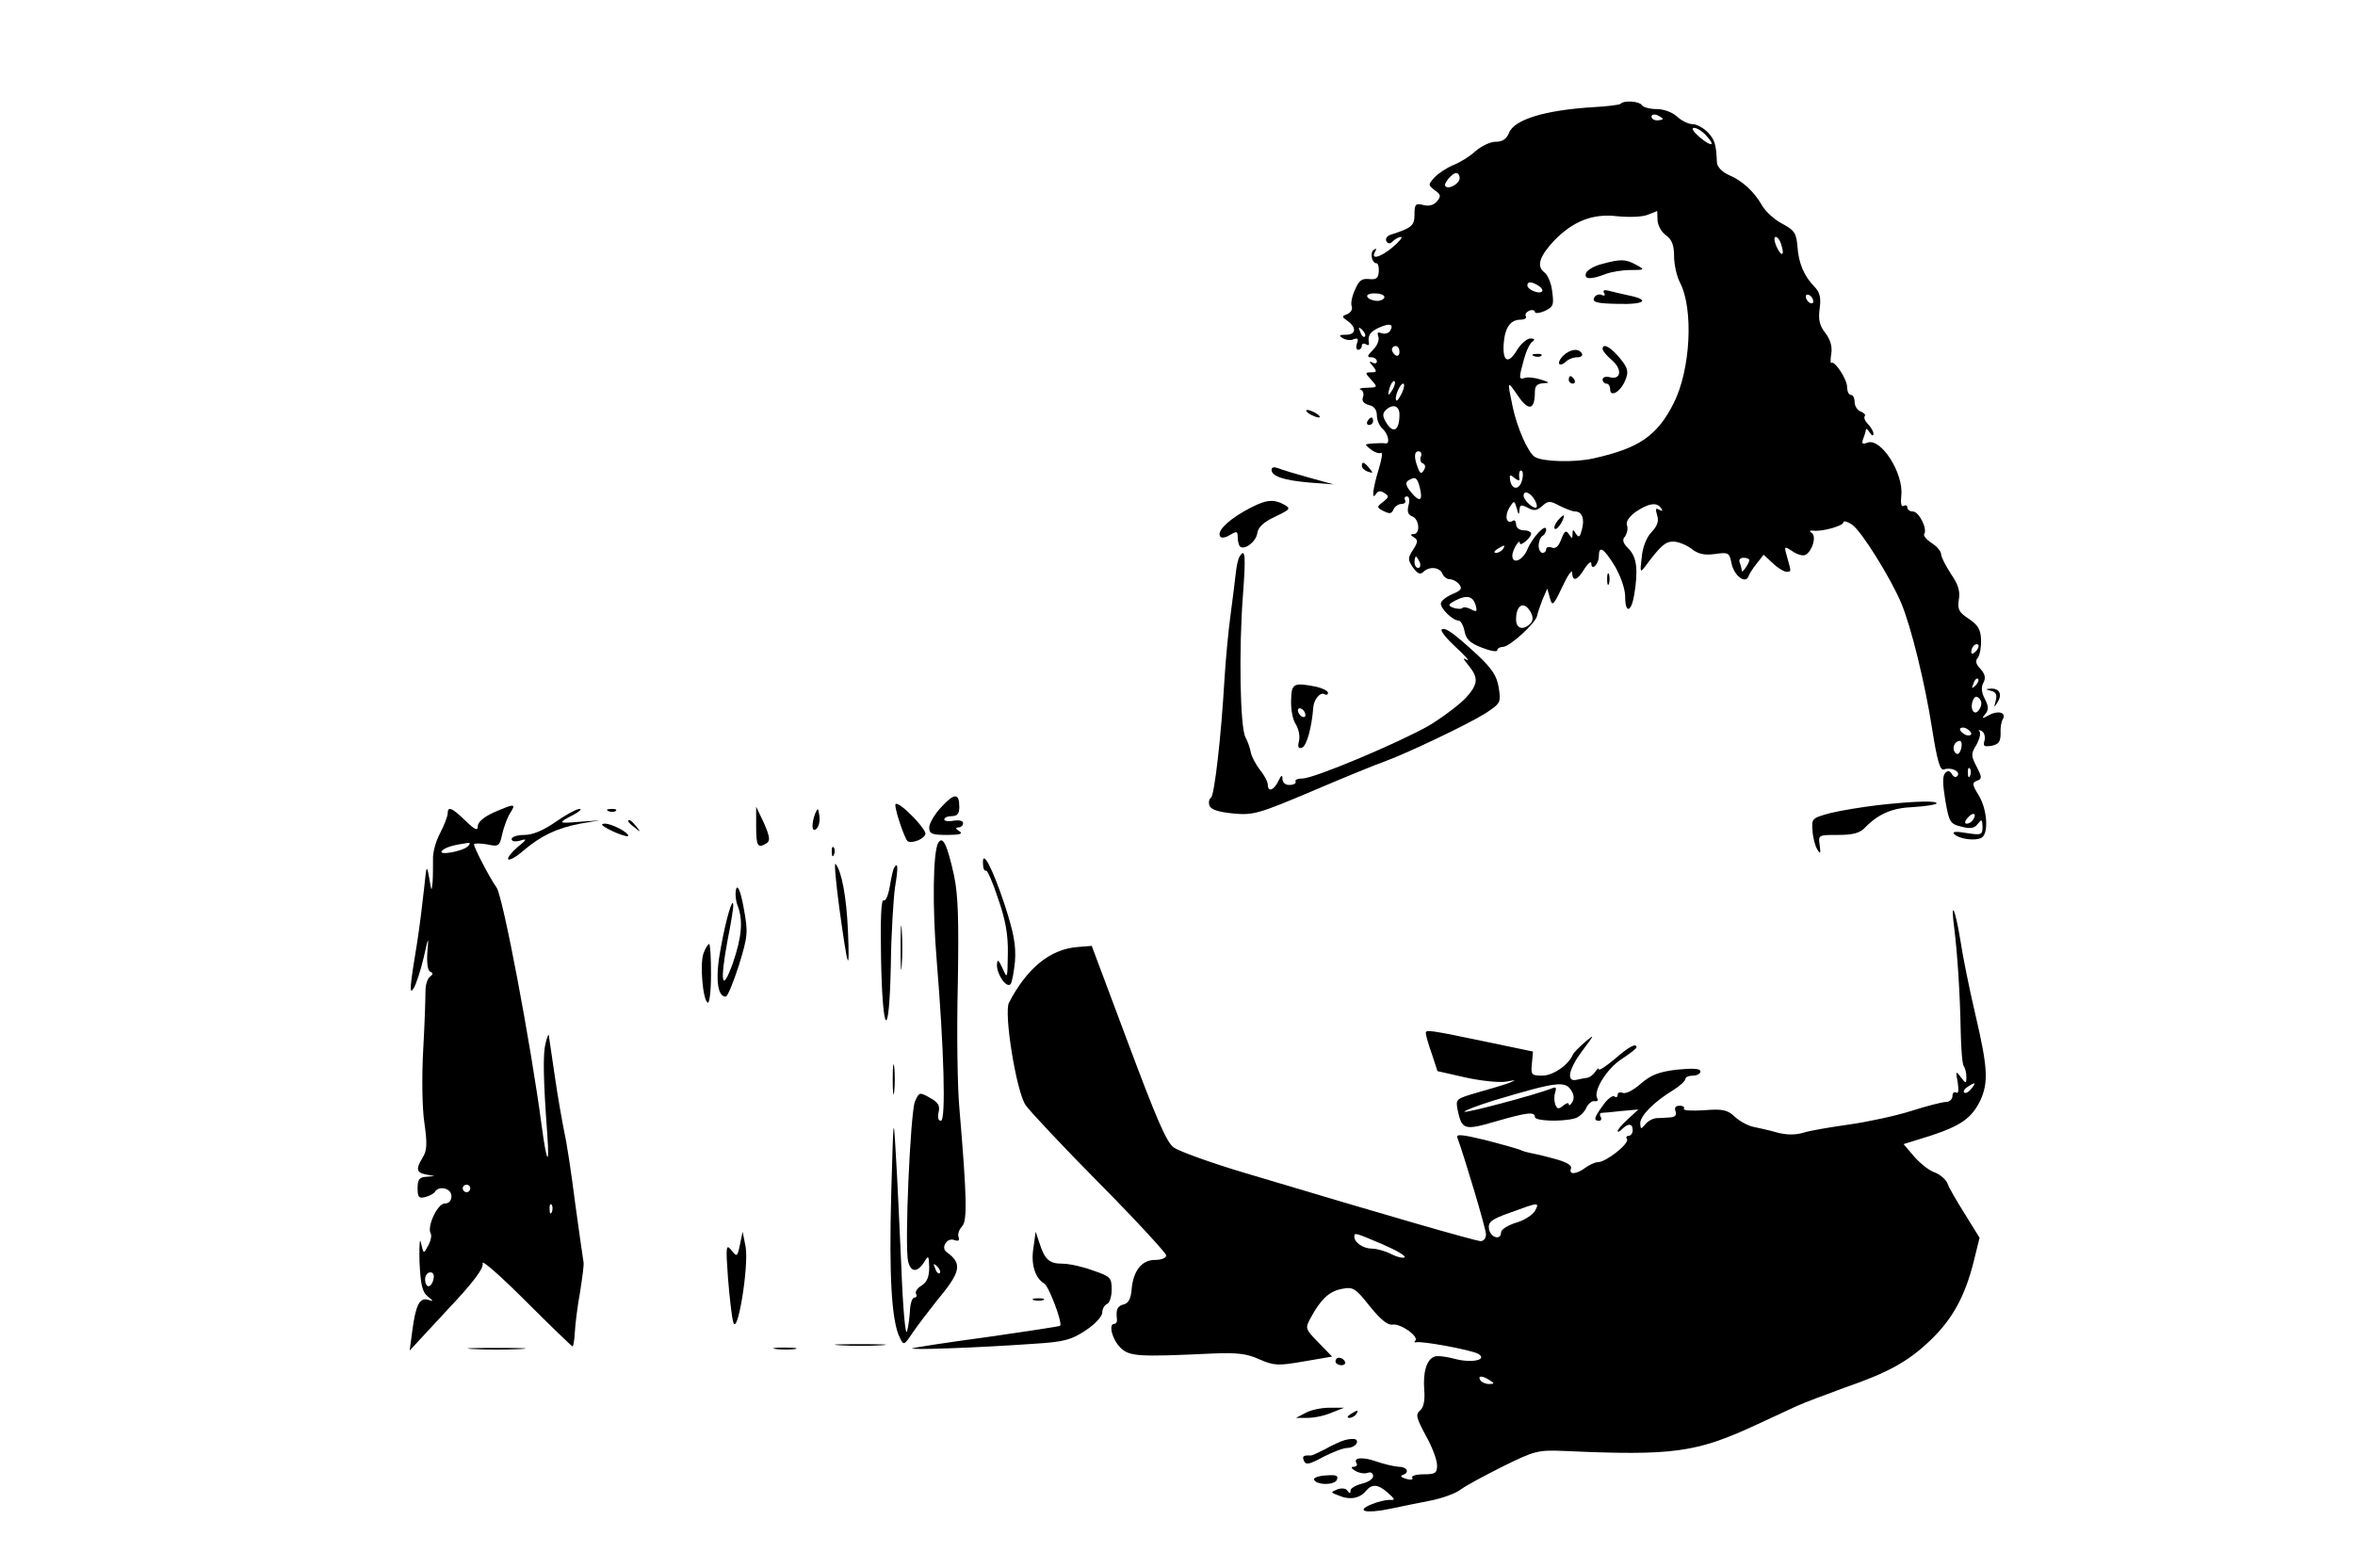 <?xml version="1.0" standalone="no"?>
<!DOCTYPE svg PUBLIC "-//W3C//DTD SVG 20010904//EN"
 "http://www.w3.org/TR/2001/REC-SVG-20010904/DTD/svg10.dtd">
<svg version="1.0" xmlns="http://www.w3.org/2000/svg"
 width="626pt" height="417pt" viewBox="0 0 626 417"
 preserveAspectRatio="xMidYMid meet">

<g transform="translate(0,417) scale(0.1,-0.1)"
fill="#000000" stroke="none">
<path d="M4308 3894 c-3 -3 -37 -7 -74 -9 -128 -8 -210 -33 -223 -69 -7 -16
-17 -23 -36 -23 -14 0 -38 -12 -53 -25 -15 -14 -41 -30 -59 -37 -17 -7 -40
-22 -50 -33 -17 -19 -17 -20 1 -34 16 -11 17 -16 6 -29 -9 -11 -22 -14 -37
-10 -20 5 -23 2 -23 -25 0 -30 -7 -36 -63 -54 -10 -3 -15 -11 -12 -17 5 -8 10
-8 18 0 6 6 16 11 21 11 6 0 -5 -13 -24 -29 -33 -27 -58 -32 -44 -9 4 7 2 8
-4 4 -11 -7 -6 -36 7 -36 4 0 7 -10 6 -22 -1 -18 -7 -22 -26 -20 -19 2 -27 -4
-37 -28 -8 -17 -12 -37 -9 -44 3 -8 -2 -17 -11 -21 -16 -6 -16 -7 1 -19 24
-18 21 -36 -5 -36 -18 0 -20 -2 -9 -9 8 -5 21 -7 29 -3 11 4 14 1 9 -11 -3 -9
-2 -17 3 -17 6 0 10 5 10 11 0 5 5 7 10 4 6 -4 10 -3 9 2 -4 21 3 31 27 42 29
13 40 9 29 -9 -4 -6 -14 -9 -22 -6 -11 4 -13 2 -9 -9 3 -9 -3 -24 -14 -35 -16
-16 -17 -20 -5 -20 8 0 15 -5 15 -11 0 -5 -6 -7 -12 -3 -9 5 -9 2 1 -9 12 -15
11 -17 -4 -17 -17 0 -17 -1 0 -20 18 -20 17 -20 -11 -21 -16 0 -24 -3 -17 -5
7 -3 9 -12 6 -20 -4 -10 2 -17 16 -21 14 -3 21 -13 21 -28 0 -12 7 -28 15 -35
15 -13 21 -41 8 -39 -5 1 -19 1 -33 0 -24 -2 -24 -2 -6 -16 10 -8 23 -12 27
-9 5 2 2 -17 -6 -43 -16 -53 -20 -86 -7 -66 5 8 12 9 22 2 13 -8 12 -11 -3
-23 -18 -14 -18 -15 1 -25 16 -8 21 -7 26 4 3 8 13 15 21 15 9 0 13 5 10 10
-3 6 -1 10 5 10 6 0 8 -10 4 -24 -4 -16 -1 -25 10 -29 19 -7 22 -47 4 -47 -10
0 -9 -3 1 -9 11 -7 10 -13 -3 -33 -14 -22 -14 -26 0 -47 12 -16 19 -20 27 -12
16 16 44 13 51 -4 3 -8 12 -15 19 -15 8 0 20 -6 26 -14 9 -11 5 -16 -19 -26
-16 -7 -30 -18 -30 -25 0 -14 32 -45 47 -45 6 0 13 -13 16 -28 4 -22 15 -32
46 -44 23 -9 41 -12 41 -7 0 5 7 9 15 9 18 0 88 64 91 83 1 7 8 26 14 42 l13
30 7 -25 c6 -23 9 -21 33 30 14 30 26 47 26 38 1 -26 14 -22 33 10 10 15 18
21 18 14 0 -21 20 -3 20 19 0 30 13 22 43 -27 15 -26 27 -60 27 -80 0 -46 16
-43 24 4 11 67 7 101 -15 123 -15 15 -18 24 -9 33 5 8 8 20 5 29 -4 9 5 23 23
36 34 23 57 27 68 9 5 -7 3 -8 -6 -3 -9 5 -10 2 -5 -15 5 -15 1 -28 -15 -45
-13 -13 -24 -41 -26 -67 -5 -40 -4 -42 10 -23 41 55 53 65 74 65 13 0 35 -9
48 -19 18 -14 34 -18 63 -14 36 5 38 4 44 -26 7 -32 37 -55 45 -33 2 6 12 22
22 34 l18 23 24 -22 c13 -13 30 -23 36 -23 14 0 14 -2 3 37 -9 32 -9 32 14 17
13 -9 29 -13 35 -9 18 11 29 49 16 58 -7 5 -6 7 4 6 24 -3 80 13 80 22 0 5 10
3 23 -6 24 -15 103 -142 131 -209 26 -62 63 -212 82 -334 13 -83 21 -111 31
-108 18 7 44 -4 37 -16 -4 -6 -10 -5 -15 3 -6 10 -11 11 -18 4 -8 -8 -7 -30 0
-73 10 -58 13 -63 43 -70 23 -6 34 -5 43 7 11 14 12 13 13 -7 0 -22 -3 -23
-42 -17 -29 5 -40 4 -33 -3 13 -13 57 -19 73 -9 19 12 14 76 -8 112 -18 29
-18 34 -5 39 14 5 14 9 -1 38 -15 29 -15 34 0 58 8 15 12 31 8 35 -4 5 -1 5 6
1 7 -4 10 -16 7 -26 -4 -14 -1 -16 19 -13 19 4 24 11 24 33 -1 15 2 32 6 38
10 17 -12 24 -36 11 -20 -11 -21 -10 -11 2 10 12 9 21 -1 41 -9 17 -10 31 -4
42 7 13 5 23 -7 37 -13 13 -15 22 -7 31 5 7 9 29 8 48 -1 27 -9 39 -33 55 -26
17 -30 25 -26 51 4 22 -2 41 -21 68 -14 22 -26 45 -26 52 0 8 -11 21 -25 30
-14 9 -23 20 -20 24 9 14 -14 60 -30 60 -8 0 -15 5 -15 11 0 5 -4 7 -10 4 -6
-4 -8 7 -6 27 7 59 -54 155 -90 141 -14 -5 -16 -3 -11 11 4 10 7 21 7 24 0 4
5 0 10 -8 6 -9 10 -10 10 -3 0 6 -7 18 -15 26 -8 8 -11 17 -8 21 3 3 -2 8 -11
12 -9 3 -16 15 -16 25 0 10 -4 19 -10 19 -5 0 -10 9 -10 21 0 21 -34 72 -42
64 -2 -3 -3 8 0 25 3 19 -3 38 -16 55 -15 19 -19 35 -15 64 4 29 1 43 -13 58
-28 28 -43 63 -46 108 -3 35 -8 43 -40 60 -20 10 -44 32 -53 47 -22 39 -54 68
-90 83 -16 7 -30 21 -31 32 -2 51 -6 61 -24 81 -12 12 -30 22 -41 22 -11 0
-29 9 -41 20 -13 12 -36 20 -54 20 -18 0 -36 5 -39 10 -7 11 -48 14 -57 4z
m112 -40 c0 -2 -7 -4 -15 -4 -8 0 -15 4 -15 10 0 5 7 7 15 4 8 -4 15 -8 15
-10z m115 -44 c27 -29 15 -32 -18 -4 -16 14 -22 24 -14 24 8 0 22 -9 32 -20z
m-655 -114 c0 -14 -29 -31 -38 -21 -6 6 18 35 29 35 5 0 9 -6 9 -14z m526
-112 c1 -14 11 -32 23 -40 15 -11 21 -26 21 -55 0 -22 7 -54 16 -71 36 -70 28
-231 -17 -320 -44 -87 -92 -120 -214 -147 -49 -11 -134 -9 -155 4 -18 11 -47
77 -59 133 -15 72 -15 72 15 28 28 -40 44 -36 44 12 0 16 6 22 23 23 18 1 17
2 -8 10 -16 5 -36 7 -42 4 -16 -5 -16 -1 -2 50 6 22 16 43 23 47 7 5 5 8 -6 8
-9 0 -25 -14 -35 -30 -23 -39 -39 -33 -36 15 3 44 18 65 45 65 10 0 17 4 14 9
-3 5 1 11 9 15 8 3 15 1 15 -3 0 -5 12 -4 26 2 23 11 25 16 20 52 -2 21 -12
45 -21 51 -21 16 -13 42 25 83 51 53 104 74 169 66 31 -3 67 -2 81 4 14 5 25
10 25 10 0 1 1 -11 1 -25z m329 -65 c10 -30 0 -33 -13 -4 -6 14 -7 25 -2 25 5
0 12 -9 15 -21z m-645 -109 c8 -5 12 -12 9 -15 -8 -8 -39 5 -39 16 0 11 11 11
30 -1z m-410 -30 c0 -5 -9 -10 -19 -10 -11 0 -23 5 -26 10 -4 6 5 10 19 10 14
0 26 -4 26 -10z m1140 -11 c0 -6 -4 -7 -10 -4 -5 3 -10 11 -10 16 0 6 5 7 10
4 6 -3 10 -11 10 -16z m-1192 -94 c-3 -3 -9 2 -12 12 -6 14 -5 15 5 6 7 -7 10
-15 7 -18z m92 -41 c0 -8 -4 -12 -10 -9 -5 3 -10 10 -10 16 0 5 5 9 10 9 6 0
10 -7 10 -16z m-19 -101 c-12 -20 -14 -14 -5 12 4 9 9 14 11 11 3 -2 0 -13 -6
-23z m26 -7 c-7 -14 -13 -23 -15 -21 -7 6 9 45 18 45 4 0 3 -11 -3 -24z m-7
-58 c0 -41 -15 -52 -33 -25 -12 18 -13 27 -4 36 18 18 37 13 37 -11z m57 -112
c-3 -8 -1 -16 5 -18 7 -3 8 -10 3 -18 -7 -11 -10 -10 -16 6 -11 28 -10 44 2
44 6 0 9 -6 6 -14z m268 -66 c-8 -24 -27 -22 -31 4 -2 14 0 15 12 5 8 -7 14
-8 13 -3 -3 16 1 28 7 21 3 -3 3 -15 -1 -27z m-271 -16 c9 -36 0 -41 -23 -13
-14 17 -16 26 -8 31 19 12 24 9 31 -18z m306 -34 c6 -11 7 -20 2 -20 -10 0
-32 21 -32 32 0 16 19 8 30 -12z m-41 -27 c1 15 4 16 22 7 16 -9 24 -8 38 4
16 15 21 15 47 1 16 -8 34 -15 41 -15 18 0 26 -19 18 -48 -5 -20 -8 -23 -16
-11 -7 12 -9 12 -9 -1 0 -13 -1 -13 -10 0 -7 11 -11 9 -20 -14 -7 -19 -15 -26
-25 -22 -8 3 -15 1 -15 -4 0 -6 -4 -10 -10 -10 -5 0 -10 9 -10 19 0 11 5 23
10 26 6 3 10 11 10 17 0 18 -37 -21 -50 -53 -12 -29 -40 -41 -40 -16 0 14 20
47 20 33 0 -11 30 14 30 25 0 5 -9 9 -20 9 -11 0 -20 7 -20 16 0 8 -4 13 -9 9
-17 -10 -22 13 -9 35 13 20 13 20 20 -2 4 -17 6 -18 7 -5z m-44 -103 c-3 -5
-12 -10 -18 -10 -7 0 -6 4 3 10 19 12 23 12 15 0z m-221 -35 c3 -8 1 -15 -4
-15 -6 0 -10 7 -10 15 0 8 2 15 4 15 2 0 6 -7 10 -15z m876 6 c0 -9 -20 -37
-20 -29 0 3 -2 13 -5 21 -4 8 0 14 10 14 8 0 15 -3 15 -6z m-727 -122 c4 -15
2 -17 -13 -9 -9 5 -20 7 -23 3 -3 -3 -14 -2 -24 1 -15 6 -14 9 7 20 30 15 46
11 53 -15z m146 -17 c7 -13 6 -23 -1 -30 -19 -19 -38 -14 -38 11 0 40 22 50
39 19z m1183 -104 c-7 -7 -12 -8 -12 -2 0 14 12 26 19 19 2 -3 -1 -11 -7 -17z
m-1 -91 c-10 -9 -11 -8 -5 6 3 10 9 15 12 12 3 -3 0 -11 -7 -18z m11 -62 c-12
-22 -27 -2 -18 22 5 12 10 13 17 6 7 -7 8 -17 1 -28z m-22 -66 c0 -4 -7 -6
-15 -3 -8 4 -15 10 -15 15 0 4 7 6 15 3 8 -4 15 -10 15 -15z m-27 -40 c-4 -13
-9 -17 -15 -11 -11 11 -3 32 12 32 4 0 6 -9 3 -21z m24 -71 c-3 -8 -6 -5 -6 6
-1 11 2 17 5 13 3 -3 4 -12 1 -19z m8 -117 c-3 -6 -11 -11 -17 -11 -6 0 -6 6
2 15 14 17 26 13 15 -4z"/>
<path d="M4258 3468 c-20 -5 -39 -16 -42 -24 -6 -17 12 -18 51 -3 15 6 45 11
67 11 39 0 39 1 15 14 -28 15 -40 16 -91 2z"/>
<path d="M4264 3391 c4 -6 1 -9 -7 -5 -8 3 -17 -1 -20 -9 -4 -11 10 -14 65
-15 71 -2 86 11 25 23 -17 4 -40 9 -51 12 -12 3 -16 1 -12 -6z"/>
<path d="M4260 3242 c0 -5 11 -18 25 -30 28 -24 24 -53 -6 -45 -10 3 -19 0
-19 -6 0 -6 5 -11 10 -11 6 0 10 -7 10 -15 0 -22 26 -8 39 21 12 27 9 37 -22
72 -21 22 -37 29 -37 14z"/>
<path d="M4155 3224 c-9 -9 -13 -19 -10 -22 3 -3 11 0 17 6 7 7 20 12 31 12
10 0 15 5 12 10 -9 15 -31 12 -50 -6z"/>
<path d="M4078 3223 c7 -3 16 -2 19 1 4 3 -2 6 -13 5 -11 0 -14 -3 -6 -6z"/>
<path d="M4170 3160 c0 -5 5 -10 11 -10 5 0 7 5 4 10 -3 6 -8 10 -11 10 -2 0
-4 -4 -4 -10z"/>
<path d="M4140 2785 c-7 -9 -10 -18 -7 -21 3 -3 10 4 17 15 13 25 8 27 -10 6z"/>
<path d="M3480 3070 c8 -5 20 -10 25 -10 6 0 3 5 -5 10 -8 5 -19 10 -25 10 -5
0 -3 -5 5 -10z"/>
<path d="M3635 3050 c-3 -5 -1 -10 4 -10 6 0 11 5 11 10 0 6 -2 10 -4 10 -3 0
-8 -4 -11 -10z"/>
<path d="M3620 2931 c0 -5 7 -12 16 -15 14 -5 15 -4 4 9 -14 17 -20 19 -20 6z"/>
<path d="M3380 2921 c0 -17 31 -28 100 -34 l65 -5 -65 18 c-36 10 -73 21 -82
25 -11 4 -18 3 -18 -4z"/>
<path d="M3306 2810 c-48 -28 -74 -56 -61 -68 3 -3 15 -1 25 6 17 10 20 10 20
-6 0 -10 3 -22 6 -25 12 -11 43 13 46 35 2 16 17 30 47 44 42 20 43 22 23 33
-30 16 -51 12 -106 -19z"/>
<path d="M3295 2690 c-4 -6 -8 -25 -10 -43 -2 -18 -8 -68 -14 -112 -6 -44 -13
-120 -16 -169 -9 -157 -27 -311 -36 -317 -5 -3 -7 -13 -4 -21 4 -11 24 -17 63
-21 53 -5 67 -1 209 59 84 36 170 71 190 78 59 21 223 99 271 129 41 27 42 29
36 68 -5 32 -18 51 -56 87 -62 57 -87 76 -96 68 -3 -4 14 -25 39 -48 24 -22
37 -37 29 -33 -12 7 -12 5 1 -11 30 -36 29 -52 -4 -89 -18 -19 -62 -52 -98
-74 -81 -46 -306 -141 -337 -141 -13 0 -21 -4 -18 -8 2 -4 -4 -9 -15 -9 -11
-1 -19 5 -20 15 0 13 -3 12 -11 -5 -12 -25 -28 -30 -28 -9 0 7 -9 25 -21 39
-11 15 -22 35 -24 46 -2 11 -8 29 -14 40 -15 26 -18 236 -7 379 8 105 6 127
-9 102z"/>
<path d="M4272 2630 c0 -14 2 -19 5 -12 2 6 2 18 0 25 -3 6 -5 1 -5 -13z"/>
<path d="M3432 2308 c-1 -23 4 -51 12 -63 8 -13 12 -32 9 -45 -4 -17 -2 -21 8
-18 12 4 26 53 30 108 2 21 19 41 30 34 5 -3 9 -1 9 4 0 5 -14 12 -31 16 -61
12 -66 9 -67 -36z m38 -39 c0 -6 -4 -7 -10 -4 -5 3 -10 11 -10 16 0 6 5 7 10
4 6 -3 10 -11 10 -16z"/>
<path d="M5293 2333 c13 -3 16 -11 12 -26 -5 -19 -5 -20 5 -4 13 21 5 37 -18
36 -15 -1 -15 -2 1 -6z"/>
<path d="M2502 2024 c-18 -19 -32 -44 -32 -54 0 -17 7 -20 48 -20 34 0 43 3
32 10 -10 6 -11 10 -2 10 6 0 12 5 12 11 0 7 -10 9 -25 7 -14 -3 -25 -1 -25 3
0 5 9 9 20 9 15 0 20 7 20 24 0 38 -13 38 -48 0z"/>
<path d="M2380 2030 c0 -18 24 -87 32 -96 10 -9 48 6 48 20 0 6 -18 30 -40 51
-23 23 -40 33 -40 25z"/>
<path d="M4990 2029 c-41 -5 -97 -14 -125 -21 -48 -13 -50 -14 -47 -47 1 -18
7 -41 13 -50 8 -13 9 -10 6 12 -4 27 -3 27 49 27 39 0 58 5 71 19 36 37 73 53
128 55 30 2 58 6 62 9 8 9 -60 7 -157 -4z"/>
<path d="M1313 2010 c-27 -12 -43 -26 -43 -37 0 -13 -7 -10 -33 15 -36 35 -47
39 -47 19 0 -7 -9 -31 -20 -52 -12 -22 -20 -53 -19 -70 0 -16 0 -43 -1 -60 -3
-27 -3 -26 -9 10 -7 38 -7 36 -14 -30 -4 -38 -12 -101 -18 -140 -20 -121 -22
-143 -9 -122 6 10 18 46 26 80 13 59 14 59 10 15 -2 -29 1 -49 8 -52 8 -3 7
-7 -1 -13 -7 -5 -12 -22 -12 -38 0 -17 -2 -86 -6 -155 -4 -72 -3 -155 3 -195
8 -56 7 -74 -4 -92 -19 -31 -18 -41 9 -46 l22 -4 -22 -2 c-18 -1 -23 -7 -23
-30 0 -24 3 -28 20 -24 11 3 23 9 26 14 11 18 44 9 44 -11 0 -13 -7 -20 -18
-20 -19 0 -48 -62 -37 -80 3 -5 0 -20 -7 -32 -12 -23 -12 -23 -19 7 -3 17 -5
-5 -4 -48 3 -62 7 -82 22 -94 16 -13 16 -14 1 -9 -23 7 -33 -15 -42 -82 l-7
-53 99 107 c73 77 98 112 95 125 -3 11 49 -35 115 -101 66 -66 122 -120 124
-120 2 0 5 17 6 37 1 21 7 70 14 108 6 39 11 74 9 80 -1 5 -11 75 -22 155 -10
80 -23 165 -29 190 -5 25 -17 91 -25 147 -8 57 -16 106 -16 110 -1 5 -5 -5 -9
-22 -7 -28 -6 -95 5 -244 6 -86 -2 -73 -15 25 -29 219 -103 610 -120 634 -19
27 -60 106 -60 115 0 3 15 3 34 0 32 -7 34 -5 41 27 4 18 13 43 21 56 17 26
12 26 -43 2z m-69 -90 c-14 -14 -82 -26 -69 -12 9 9 28 15 70 21 5 0 5 -3 -1
-9z m6 -910 c0 -5 -4 -10 -10 -10 -5 0 -10 5 -10 10 0 6 5 10 10 10 6 0 10 -4
10 -10z m217 -62 c-3 -8 -6 -5 -6 6 -1 11 2 17 5 13 3 -3 4 -12 1 -19z m-315
-180 c-2 -10 -8 -18 -13 -18 -5 0 -9 8 -9 18 0 10 6 19 14 19 8 0 11 -8 8 -19z"/>
<path d="M1476 1984 c-32 -22 -60 -34 -82 -34 -19 0 -34 -5 -34 -11 0 -6 9 -8
23 -4 19 6 18 3 -8 -18 -16 -14 -27 -28 -24 -32 4 -3 22 7 40 23 47 40 89 60
151 72 l53 9 -54 -4 c-59 -5 -60 -4 -16 19 17 9 23 16 15 15 -8 0 -37 -16 -64
-35z"/>
<path d="M1618 2013 c7 -3 16 -2 19 1 4 3 -2 6 -13 5 -11 0 -14 -3 -6 -6z"/>
<path d="M2010 1973 c0 -53 4 -60 28 -45 10 7 8 18 -7 53 l-21 44 0 -52z"/>
<path d="M2167 2007 c-11 -29 -9 -53 4 -40 6 6 9 21 7 34 -3 21 -4 22 -11 6z"/>
<path d="M1670 1986 c0 -2 8 -10 18 -17 15 -13 16 -12 3 4 -13 16 -21 21 -21
13z"/>
<path d="M1601 1976 c14 -13 69 -35 69 -28 0 9 -44 32 -62 32 -6 0 -9 -2 -7
-4z"/>
<path d="M2494 1929 c-14 -24 -16 -170 -4 -314 19 -231 25 -425 11 -425 -7 0
-9 9 -6 23 4 17 -1 26 -23 38 -28 16 -29 15 -40 -10 -12 -30 -28 -386 -18
-425 7 -30 25 -30 43 -1 11 18 12 17 13 -15 0 -25 -6 -39 -20 -48 -12 -7 -18
-17 -15 -22 3 -6 1 -10 -4 -10 -6 0 -11 -15 -12 -32 -1 -18 -4 -44 -8 -58 -4
-14 -11 60 -15 170 -5 107 -11 245 -15 305 -6 104 -6 97 -12 -110 -6 -217 1
-339 23 -382 10 -21 11 -21 35 15 14 20 42 57 62 82 66 79 70 100 27 131 -16
12 2 39 20 32 12 -4 15 -2 12 8 -3 8 2 20 9 28 15 14 13 80 -7 317 -5 55 -7
202 -4 325 3 173 1 239 -10 291 -18 82 -30 107 -42 87z m4 -1144 c-3 -3 -9 2
-12 12 -6 14 -5 15 5 6 7 -7 10 -15 7 -18z"/>
<path d="M2211 1904 c0 -11 3 -14 6 -6 3 7 2 16 -1 19 -3 4 -6 -2 -5 -13z"/>
<path d="M2613 1873 c0 -12 4 -20 8 -18 3 3 18 -31 32 -74 20 -57 27 -97 26
-147 -1 -67 -1 -68 -14 -39 -11 24 -14 26 -15 9 0 -25 25 -62 36 -51 4 4 9 31
12 61 3 42 -3 75 -27 149 -33 100 -61 152 -58 110z"/>
<path d="M2231 1756 c23 -167 28 -180 23 -61 -4 93 -17 159 -33 178 -4 4 1
-49 10 -117z"/>
<path d="M2377 1863 c-3 -4 -8 -27 -12 -51 -4 -23 -11 -39 -16 -36 -7 4 -9
-53 -7 -155 4 -210 22 -221 26 -16 1 83 7 175 11 205 9 54 8 70 -2 53z"/>
<path d="M1957 1807 c-3 -9 -2 -29 3 -43 16 -40 12 -85 -12 -155 -29 -81 -35
-52 -14 61 9 45 16 87 15 94 -1 23 -19 -36 -33 -114 -15 -78 -10 -130 13 -130
5 0 20 37 35 83 24 79 25 87 13 152 -8 45 -16 63 -20 52z"/>
<path d="M5195 1700 c8 -66 15 -167 17 -275 1 -44 4 -84 8 -90 4 -5 7 -18 7
-29 0 -18 -1 -18 -15 0 -13 18 -14 16 -8 -14 3 -21 2 -31 -4 -27 -6 3 -10 -1
-10 -9 0 -9 -8 -16 -17 -16 -10 0 -52 -11 -93 -24 -41 -13 -115 -29 -165 -36
-49 -7 -104 -16 -122 -22 -21 -6 -45 -6 -70 1 -21 6 -49 12 -63 15 -14 3 -36
15 -49 27 -19 18 -32 21 -81 17 -32 -2 -57 -1 -54 4 3 4 -2 8 -11 8 -11 0 -15
-5 -11 -15 3 -10 -1 -15 -14 -16 -11 -1 -28 -2 -37 -2 -10 -1 -23 -8 -30 -17
-11 -13 -12 -13 -13 3 0 20 36 57 87 88 18 11 33 25 33 30 0 5 9 9 20 9 11 0
20 5 20 11 0 8 -18 9 -62 5 -49 -6 -69 -14 -96 -37 -19 -17 -40 -28 -48 -25
-8 3 -14 1 -14 -5 0 -6 -4 -8 -9 -4 -5 3 -19 -8 -30 -24 -24 -33 -26 -41 -10
-41 5 0 7 5 4 10 -3 6 -3 10 2 11 4 0 28 2 53 5 l45 4 -27 -25 c-16 -14 -28
-29 -28 -32 0 -4 5 -2 12 5 16 16 28 15 28 -3 0 -8 -5 -15 -11 -15 -5 0 -8 -4
-4 -9 6 -12 -56 -61 -77 -61 -8 0 -23 -7 -34 -15 -24 -18 -45 -19 -38 -2 3 9
-13 18 -48 27 -29 8 -57 14 -63 15 -5 1 -17 4 -25 8 -8 3 -50 15 -93 26 -62
15 -77 16 -73 6 19 -52 76 -242 76 -257 0 -10 -6 -18 -14 -18 -13 0 -246 67
-626 181 -91 27 -176 58 -190 68 -19 13 -47 79 -121 277 l-97 259 -38 -3 c-73
-6 -134 -56 -182 -148 -14 -27 19 -234 44 -272 10 -15 97 -108 196 -208 98
-99 178 -186 178 -192 0 -7 -13 -12 -30 -12 -35 0 -58 -29 -62 -79 -2 -23 -8
-36 -20 -39 -18 -4 -22 -14 -19 -39 1 -7 -2 -13 -7 -13 -16 0 -6 -41 16 -63
24 -24 48 -25 242 -16 68 3 94 0 127 -15 39 -17 49 -18 118 -6 l76 13 -36 37
c-36 37 -36 38 -21 66 27 50 50 71 83 77 30 6 36 2 74 -46 28 -35 48 -51 60
-49 22 4 72 -32 61 -43 -4 -3 -2 -5 3 -4 15 4 149 -21 165 -31 25 -16 -19 -25
-63 -13 -22 6 -47 9 -54 6 -21 -8 -31 -42 -27 -90 2 -27 -2 -46 -11 -53 -13
-11 -10 -20 15 -67 17 -30 30 -65 30 -79 0 -21 -5 -24 -36 -24 -19 0 -33 -4
-30 -9 4 -5 -4 -7 -16 -3 -12 3 -17 7 -10 10 20 6 13 22 -10 22 -13 1 -39 7
-59 14 -37 13 -63 11 -53 -5 3 -5 -1 -9 -8 -9 -8 0 -6 -5 5 -11 10 -6 25 -8
33 -5 8 3 14 -1 14 -9 0 -7 -13 -16 -30 -20 -16 -4 -30 -12 -30 -18 0 -9 -2
-9 -8 -1 -4 7 -15 8 -27 4 -19 -8 -19 -8 5 -17 28 -12 55 -7 71 13 16 19 32
18 58 -5 20 -18 21 -20 4 -19 -10 0 -31 -5 -48 -12 -43 -18 -14 -25 49 -12 28
6 77 16 108 22 31 6 67 19 80 29 13 10 63 37 113 62 85 42 93 44 165 41 287
-13 349 -4 505 68 39 18 88 41 110 51 22 10 81 32 130 50 116 40 169 70 228
127 57 55 90 115 113 206 l16 65 -39 63 c-22 35 -43 71 -46 81 -4 10 -19 24
-35 30 -15 5 -39 25 -54 42 l-28 33 71 22 c82 27 110 47 133 94 22 48 20 87
-13 228 -16 68 -34 157 -40 198 -14 86 -27 112 -16 30z m45 -425 c-7 -9 -15
-13 -19 -10 -3 3 1 10 9 15 21 14 24 12 10 -5z m-1160 -325 c-6 -10 -28 -25
-50 -31 -22 -7 -40 -18 -40 -26 0 -22 -28 -14 -32 9 -3 19 6 26 57 44 76 28
78 28 65 4z m-406 -88 c37 -16 63 -31 60 -35 -4 -3 -19 0 -35 8 -15 8 -39 15
-52 15 -23 0 -47 16 -47 32 0 11 1 11 74 -20z m286 -362 c13 -8 13 -10 -2 -10
-9 0 -20 5 -23 10 -8 13 5 13 25 0z"/>
<path d="M2394 1650 c0 -52 1 -74 3 -47 2 26 2 68 0 95 -2 26 -3 4 -3 -48z"/>
<path d="M1870 1635 c-10 -27 -2 -123 11 -131 5 -3 9 31 9 75 0 45 -2 81 -5
81 -3 0 -10 -11 -15 -25z"/>
<path d="M3790 1423 c0 -5 7 -30 16 -55 l15 -46 75 -17 c41 -9 89 -14 107 -11
28 5 29 5 7 -4 -14 -5 -51 -16 -83 -25 -58 -17 -58 -17 -52 -48 11 -51 18 -53
100 -29 83 24 105 27 105 12 0 -11 71 -13 105 -4 12 3 25 15 31 27 5 12 16 21
23 19 7 -1 10 2 7 7 -12 19 24 78 63 104 23 15 41 29 41 32 0 13 -20 2 -58
-31 -23 -19 -42 -32 -42 -27 0 4 -4 2 -9 -6 -5 -8 -15 -16 -23 -17 -7 -1 -19
-3 -27 -5 -29 -7 -21 29 15 77 33 44 34 46 8 24 -16 -14 -31 -29 -33 -34 -12
-28 -53 -56 -81 -56 -29 0 -31 2 -28 32 l3 32 -110 23 c-168 35 -175 36 -175
26z m387 -153 c7 -10 8 -22 2 -31 -5 -8 -9 -10 -9 -5 0 5 -7 3 -15 -4 -12 -10
-16 -9 -21 4 -3 9 -3 23 0 32 4 12 2 15 -9 10 -47 -18 -228 -66 -232 -62 -3 2
33 16 78 30 167 50 190 53 206 26z"/>
<path d="M2373 1300 c0 -36 2 -50 4 -32 2 17 2 47 0 65 -2 17 -4 3 -4 -33z"/>
<path d="M1967 861 c-7 -33 -8 -34 -23 -15 -14 17 -15 11 -9 -73 4 -50 10
-104 14 -118 11 -42 42 149 33 200 l-8 40 -7 -34z"/>
<path d="M2747 852 c-7 -43 4 -80 29 -95 12 -7 49 -105 42 -112 -2 -2 -89 -15
-193 -30 -105 -14 -194 -28 -200 -30 -11 -5 168 1 323 12 80 5 99 10 137 35
26 17 45 38 45 48 0 10 6 20 13 23 6 2 12 19 12 38 0 32 -3 35 -50 51 -27 10
-63 18 -81 18 -35 0 -47 11 -61 55 l-10 30 -6 -43z"/>
<path d="M2748 713 c6 -2 18 -2 25 0 6 3 1 5 -13 5 -14 0 -19 -2 -12 -5z"/>
<path d="M2233 593 c32 -2 81 -2 110 0 29 2 3 3 -58 3 -60 0 -84 -1 -52 -3z"/>
<path d="M1258 583 c34 -2 90 -2 125 0 34 2 6 3 -63 3 -69 0 -97 -1 -62 -3z"/>
<path d="M2063 583 c15 -2 37 -2 50 0 12 2 0 4 -28 4 -27 0 -38 -2 -22 -4z"/>
<path d="M3550 550 c0 -5 7 -10 16 -10 8 0 12 5 9 10 -3 6 -10 10 -16 10 -5 0
-9 -4 -9 -10z"/>
<path d="M3470 413 l-25 -13 31 0 c18 0 46 6 64 14 l33 13 -39 0 c-22 0 -50
-6 -64 -14z"/>
<path d="M3590 410 c-9 -6 -10 -10 -3 -10 6 0 15 5 18 10 8 12 4 12 -15 0z"/>
<path d="M3575 341 c-11 -3 -35 -14 -52 -24 -18 -9 -35 -17 -38 -17 -21 1 -24
-2 -19 -14 5 -12 14 -10 51 10 25 13 54 24 64 24 19 0 34 16 22 23 -5 2 -17 1
-28 -2z"/>
<path d="M3493 236 c5 -15 55 -16 61 0 4 11 -3 13 -29 11 -19 -1 -34 -6 -32
-11z"/>
</g>
</svg>
